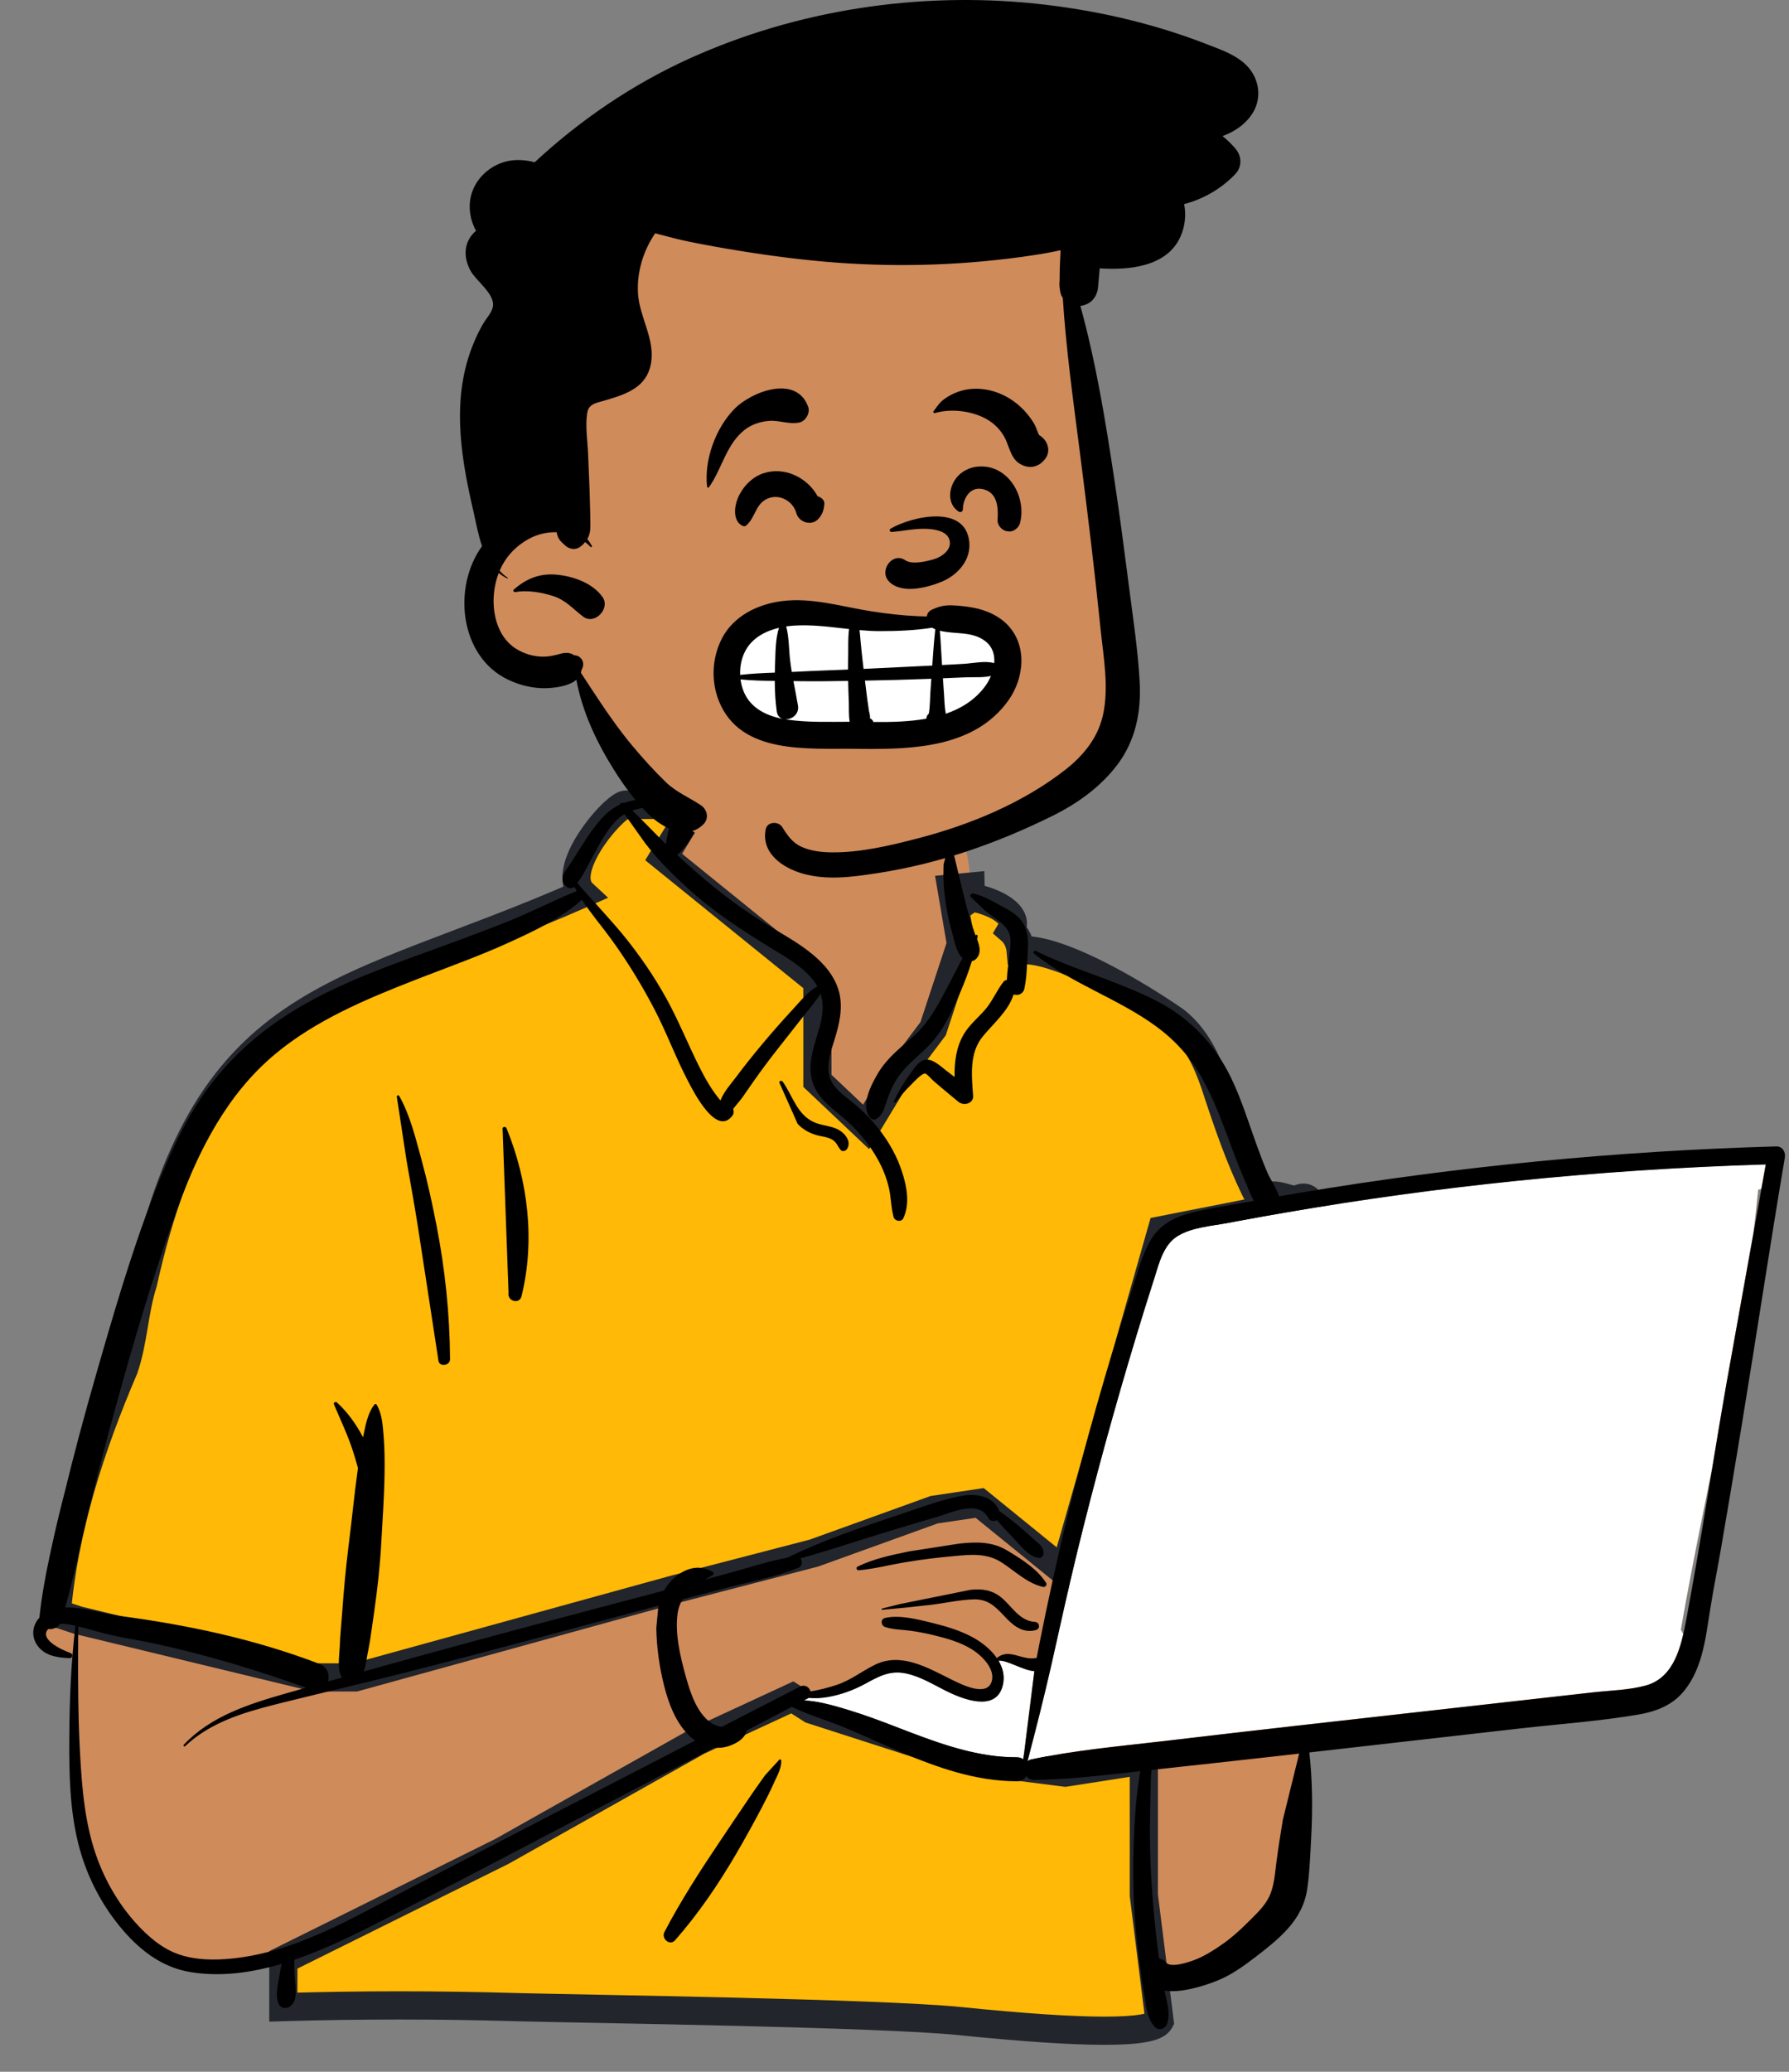 <svg width="381" height="441" viewBox="0 0 381 441" fill="none" xmlns="http://www.w3.org/2000/svg">
<rect x="0" y="0" width="381" height="441" fill="#808080" stroke="none"/>
<path fill-rule="evenodd" clip-rule="evenodd" d="M371.02 245.64C365.701 246.162 360.382 246.683 355.063 247.206C329.59 249.152 304.127 253.216 278.849 255.656C278.22 254.631 276.988 254.8 276.24 255.512C273.717 255.291 270.891 253.363 268.606 255.369C268.531 255.358 268.457 255.346 268.382 255.339C264.314 247.53 261.502 239.202 258.773 230.863C257.031 225.736 254.687 220.772 250.356 217.33C242.964 212.199 226.029 201.795 217.349 202.232C217.205 200.678 216.481 199.076 215.291 198.041C217.913 193.572 207.431 190.656 206.691 191.174C207.165 176.242 200.142 163.275 184.654 160.301C170.779 157.41 151.044 156.924 143.582 171.424C142.761 171.332 134.376 171.288 133.565 171.379C132.304 169.782 118.451 184.92 124.129 190.19C73.37 212.644 44.509 209.965 30.459 273.089C28.56 279.018 28.422 285.507 26.416 291.305C19.281 307.966 13.493 325.708 12.053 343.837C8.574 344.729 8.174 350.862 12.204 351.749C13.743 352.089 15.03 352.552 16.152 353.431C15.275 368.287 18.868 402.226 21.132 402.121C25.748 416.813 46.34 420.959 60.918 415.796C58.404 420.524 60.918 423.497 60.918 426.023C113.373 428.007 170.727 426.864 223.168 429.586C229.876 429.491 236.931 431.234 243.548 430.23C247.583 429.263 247.589 422.919 243.496 422.134L261.38 418.25C260.98 418.099 268.752 412.93 274.626 403.27C280.093 392.465 276.372 379.421 278.849 367.667C298.197 366.085 317.865 365.409 337.002 362.132C339.611 369.939 350.906 360.602 354.496 356.846C354.492 356.84 354.487 356.835 354.483 356.829C356.22 356.354 357.614 354.725 357.66 352.797C358.879 351.056 359.135 348.602 357.966 346.92C363.322 316.016 371.487 284.463 374.438 253.268C375.481 253.037 376.463 252.58 377.296 251.875L377.229 251.808C378.64 250.234 378.915 247.519 376.562 246.182C374.664 245.102 373.079 245.437 371.02 245.64Z" fill="#D08B5B"/>
<path fill-rule="evenodd" clip-rule="evenodd" d="M168.733 361.305L172.83 363.912L206.353 374.714L226.84 377.322L243.601 374.714V403.395L246.953 430.214C245.464 432.945 231.309 432.945 204.491 430.214C187.395 428.472 124.913 427.628 110.687 427.256L109.881 427.234C93.164 426.752 76.651 426.752 60.341 427.234V417.177L106.901 394.083L148.619 370.617L168.733 361.305ZM144.979 169.08L148.058 171.379L141.336 182.423L174.082 208.911V230.067L184.449 239.872L190.375 230.067L198.725 218.963L204.658 200.963L202.638 189.105L206.701 188.722C206.721 189.532 206.717 190.35 206.691 191.174C207.431 190.656 217.913 193.572 215.291 198.041C216.481 199.076 217.205 200.678 217.349 202.232C226.028 201.795 242.964 212.199 250.356 217.33C254.687 220.772 257.031 225.736 258.773 230.863L259.183 232.114L259.606 233.398L260.033 234.681C262.39 241.734 264.935 248.723 268.382 255.339C268.457 255.346 268.531 255.358 268.605 255.369C270.89 253.363 273.717 255.291 276.24 255.512C276.97 254.817 278.163 254.64 278.804 255.586L278.849 255.656L247.422 261.847L226.69 334.571L208.635 319.915L198.944 321.357L173.351 330.587L143.585 338.319L75.634 357.053H66.98L16.627 344.893L12.089 343.395C13.587 325.42 19.339 307.831 26.416 291.305C28.422 285.507 28.56 279.018 30.459 273.089C44.508 209.965 73.37 212.644 124.129 190.19C118.451 184.92 132.304 169.782 133.565 171.379L133.644 171.372L133.816 171.363L134.038 171.355C136.018 171.298 142.845 171.342 143.581 171.424C144.008 170.595 144.476 169.814 144.979 169.08Z" fill="#FFB906"/>
<path d="M168.733 361.305L170.343 358.774L168.96 357.894L167.472 358.583L168.733 361.305ZM172.83 363.912L171.219 366.443L171.544 366.65L171.91 366.768L172.83 363.912ZM206.353 374.714L205.433 377.57L205.698 377.655L205.974 377.69L206.353 374.714ZM226.84 377.322L226.461 380.298L226.882 380.351L227.301 380.286L226.84 377.322ZM243.601 374.714H246.601V371.212L243.14 371.75L243.601 374.714ZM243.601 403.395H240.601V403.582L240.624 403.767L243.601 403.395ZM246.953 430.214L249.587 431.65L250.05 430.801L249.93 429.842L246.953 430.214ZM204.491 430.214L204.187 433.198L204.187 433.198L204.491 430.214ZM110.687 427.256L110.605 430.255L110.609 430.255L110.687 427.256ZM109.881 427.234L109.795 430.233L109.799 430.233L109.881 427.234ZM60.341 427.234H57.341V430.324L60.43 430.233L60.341 427.234ZM60.341 417.177L59.008 414.489L57.341 415.316V417.177H60.341ZM106.901 394.083L108.234 396.771L108.304 396.736L108.372 396.698L106.901 394.083ZM148.619 370.617L147.358 367.895L147.251 367.944L147.148 368.002L148.619 370.617ZM144.979 169.08L146.774 166.676L144.273 164.809L142.506 167.382L144.979 169.08ZM148.058 171.379L150.621 172.939L152.04 170.608L149.853 168.975L148.058 171.379ZM141.336 182.423L138.774 180.864L137.409 183.105L139.449 184.756L141.336 182.423ZM174.082 208.911H177.082V207.479L175.969 206.578L174.082 208.911ZM174.082 230.067H171.082V231.359L172.02 232.247L174.082 230.067ZM184.449 239.872L182.387 242.052L185.091 244.609L187.016 241.424L184.449 239.872ZM190.375 230.067L187.977 228.264L187.886 228.385L187.807 228.515L190.375 230.067ZM198.725 218.963L201.122 220.766L201.419 220.371L201.574 219.902L198.725 218.963ZM204.658 200.963L207.508 201.903L207.741 201.194L207.616 200.459L204.658 200.963ZM202.638 189.105L202.357 186.118L199.138 186.421L199.681 189.609L202.638 189.105ZM206.701 188.722L209.7 188.649L209.622 185.433L206.42 185.735L206.701 188.722ZM206.691 191.174L203.693 191.079L203.503 197.072L208.413 193.631L206.691 191.174ZM215.291 198.041L212.704 196.524L211.444 198.671L213.322 200.305L215.291 198.041ZM217.349 202.232L214.362 202.508L214.627 205.373L217.5 205.228L217.349 202.232ZM250.356 217.33L252.222 214.981L252.146 214.921L252.066 214.865L250.356 217.33ZM258.773 230.863L261.623 229.928L261.618 229.913L261.613 229.898L258.773 230.863ZM259.183 232.114L256.332 233.048L256.334 233.053L259.183 232.114ZM259.606 233.398L256.757 234.337L256.759 234.344L259.606 233.398ZM260.033 234.681L257.186 235.627L257.188 235.631L260.033 234.681ZM268.382 255.339L265.722 256.725L266.476 258.172L268.1 258.326L268.382 255.339ZM268.605 255.369L268.188 258.339L269.55 258.531L270.584 257.623L268.605 255.369ZM276.24 255.512L275.978 258.501L277.327 258.619L278.308 257.685L276.24 255.512ZM278.804 255.586L281.325 253.959L281.306 253.931L281.288 253.903L278.804 255.586ZM278.849 255.656L279.429 258.599L283.768 257.744L281.369 254.029L278.849 255.656ZM247.422 261.847L246.843 258.903L245.041 259.258L244.537 261.024L247.422 261.847ZM226.69 334.571L224.799 336.9L228.329 339.765L229.575 335.394L226.69 334.571ZM208.635 319.915L210.526 317.586L209.5 316.754L208.194 316.948L208.635 319.915ZM198.944 321.357L198.502 318.389L198.207 318.433L197.926 318.535L198.944 321.357ZM173.351 330.587L174.105 333.491L174.239 333.456L174.369 333.409L173.351 330.587ZM143.585 338.319L142.831 335.415L142.809 335.421L142.788 335.427L143.585 338.319ZM75.634 357.053V360.053H76.04L76.431 359.945L75.634 357.053ZM66.98 357.053L66.276 359.969L66.623 360.053H66.98V357.053ZM16.627 344.893L15.686 347.742L15.803 347.78L15.923 347.809L16.627 344.893ZM12.089 343.395L9.099 343.146L8.903 345.503L11.149 346.244L12.089 343.395ZM26.416 291.305L29.174 292.486L29.216 292.387L29.251 292.286L26.416 291.305ZM30.459 273.089L33.316 274.004L33.358 273.874L33.388 273.74L30.459 273.089ZM124.129 190.19L125.342 192.934L129.508 191.091L126.17 187.992L124.129 190.19ZM133.565 171.379L131.21 173.238L132.213 174.508L133.824 174.368L133.565 171.379ZM133.644 171.372L133.484 168.377L133.435 168.379L133.385 168.384L133.644 171.372ZM133.816 171.363L133.712 168.365L133.684 168.366L133.656 168.367L133.816 171.363ZM134.038 171.355L133.951 168.357L133.942 168.357L133.933 168.357L134.038 171.355ZM143.581 171.424L143.246 174.406L145.302 174.637L146.249 172.797L143.581 171.424ZM167.122 363.836L171.219 366.443L174.441 361.381L170.343 358.774L167.122 363.836ZM171.91 366.768L205.433 377.57L207.273 371.859L173.75 361.057L171.91 366.768ZM205.974 377.69L226.461 380.298L227.218 374.346L206.732 371.738L205.974 377.69ZM227.301 380.286L244.062 377.679L243.14 371.75L226.378 374.357L227.301 380.286ZM240.601 374.714V403.395H246.601V374.714H240.601ZM240.624 403.767L243.977 430.586L249.93 429.842L246.578 403.023L240.624 403.767ZM244.32 428.777C244.597 428.27 244.923 428.219 244.593 428.364C244.32 428.484 243.802 428.645 242.945 428.795C241.243 429.092 238.697 429.262 235.22 429.262C228.298 429.262 218.176 428.592 204.795 427.229L204.187 433.198C217.624 434.567 227.988 435.262 235.22 435.262C238.82 435.262 241.769 435.091 243.977 434.705C245.076 434.514 246.119 434.248 247.009 433.856C247.843 433.489 248.938 432.841 249.587 431.65L244.32 428.777ZM204.795 427.229C187.549 425.473 124.826 424.624 110.765 424.257L110.609 430.255C125 430.631 187.241 431.472 204.187 433.198L204.795 427.229ZM110.769 424.257L109.963 424.235L109.799 430.233L110.605 430.255L110.769 424.257ZM109.968 424.235C93.194 423.751 76.622 423.751 60.253 424.235L60.43 430.233C76.68 429.752 93.135 429.752 109.795 430.233L109.968 424.235ZM63.341 427.234V417.177H57.341V427.234H63.341ZM61.674 419.864L108.234 396.771L105.568 391.396L59.008 414.489L61.674 419.864ZM108.372 396.698L150.09 373.232L147.148 368.002L105.43 391.468L108.372 396.698ZM149.879 373.339L169.993 364.027L167.472 358.583L147.358 367.895L149.879 373.339ZM143.185 171.484L146.263 173.783L149.853 168.975L146.774 166.676L143.185 171.484ZM145.496 169.819L138.774 180.864L143.899 183.983L150.621 172.939L145.496 169.819ZM139.449 184.756L172.195 211.243L175.969 206.578L143.223 180.091L139.449 184.756ZM171.082 208.911V230.067H177.082V208.911H171.082ZM172.02 232.247L182.387 242.052L186.51 237.693L176.143 227.888L172.02 232.247ZM187.016 241.424L192.942 231.619L187.807 228.515L181.881 238.321L187.016 241.424ZM192.772 231.87L201.122 220.766L196.327 217.16L187.977 228.264L192.772 231.87ZM201.574 219.902L207.508 201.903L201.809 200.024L195.875 218.024L201.574 219.902ZM207.616 200.459L205.595 188.601L199.681 189.609L201.701 201.467L207.616 200.459ZM202.919 192.092L206.983 191.709L206.42 185.735L202.357 186.118L202.919 192.092ZM203.702 188.795C203.72 189.548 203.717 190.31 203.693 191.079L209.69 191.269C209.718 190.391 209.721 189.517 209.7 188.649L203.702 188.795ZM208.413 193.631C207.996 193.923 207.614 194.024 207.462 194.059C207.28 194.101 207.146 194.11 207.093 194.113C206.988 194.118 206.961 194.109 207.052 194.119C207.217 194.137 207.53 194.192 207.965 194.304C208.829 194.528 209.915 194.911 210.883 195.407C211.916 195.937 212.49 196.431 212.7 196.73C212.777 196.84 212.724 196.81 212.713 196.661C212.7 196.489 212.762 196.424 212.704 196.524L217.879 199.559C218.476 198.541 218.784 197.407 218.697 196.222C218.611 195.06 218.164 194.073 217.615 193.29C216.574 191.802 214.973 190.761 213.62 190.068C212.203 189.341 210.693 188.813 209.467 188.495C208.856 188.338 208.248 188.215 207.71 188.155C207.448 188.126 207.123 188.103 206.784 188.121C206.62 188.129 205.769 188.157 204.97 188.717L208.413 193.631ZM213.322 200.305C213.848 200.762 214.279 201.609 214.362 202.508L220.336 201.955C220.132 199.747 219.113 197.39 217.26 195.778L213.322 200.305ZM217.5 205.228C219.108 205.147 221.37 205.576 224.163 206.525C226.903 207.457 229.925 208.809 232.971 210.365C239.062 213.475 245.026 217.282 248.645 219.794L252.066 214.865C248.294 212.247 242.094 208.286 235.7 205.021C232.503 203.388 229.202 201.901 226.094 200.845C223.04 199.806 219.93 199.098 217.198 199.236L217.5 205.228ZM248.489 219.678C252.129 222.572 254.242 226.855 255.932 231.828L261.613 229.898C259.819 224.617 257.244 218.973 252.222 214.981L248.489 219.678ZM255.922 231.798L256.332 233.048L262.033 231.179L261.623 229.928L255.922 231.798ZM256.334 233.053L256.757 234.337L262.455 232.458L262.032 231.174L256.334 233.053ZM256.759 234.344L257.186 235.627L262.88 233.734L262.453 232.451L256.759 234.344ZM257.188 235.631C259.556 242.719 262.161 249.892 265.722 256.725L271.043 253.953C267.709 247.554 265.224 240.748 262.878 233.73L257.188 235.631ZM268.1 258.326C268.071 258.323 268.056 258.32 268.074 258.323C268.083 258.324 268.093 258.326 268.113 258.329C268.131 258.331 268.159 258.335 268.188 258.339L269.023 252.398C268.859 252.375 269.125 252.412 268.914 252.382C268.857 252.374 268.768 252.362 268.664 252.352L268.1 258.326ZM270.584 257.623C270.706 257.516 270.838 257.367 271.751 257.548C272.263 257.65 272.755 257.799 273.508 258.007C274.176 258.191 275.053 258.42 275.978 258.501L276.501 252.523C276.165 252.494 275.743 252.399 275.1 252.222C274.543 252.068 273.712 251.82 272.916 251.663C271.214 251.326 268.79 251.215 266.627 253.114L270.584 257.623ZM278.308 257.685C278.211 257.777 278.006 257.922 277.637 257.932C277.433 257.938 277.173 257.899 276.904 257.766C276.629 257.63 276.435 257.439 276.321 257.269L281.288 253.903C280.356 252.529 278.901 251.895 277.473 251.935C276.165 251.97 274.999 252.551 274.172 253.339L278.308 257.685ZM276.284 257.213L276.329 257.283L281.369 254.029L281.325 253.959L276.284 257.213ZM278.269 252.712L246.843 258.903L248.002 264.79L279.429 258.599L278.269 252.712ZM244.537 261.024L223.805 333.749L229.575 335.394L250.307 262.669L244.537 261.024ZM228.581 332.242L210.526 317.586L206.744 322.245L224.799 336.9L228.581 332.242ZM208.194 316.948L198.502 318.389L199.385 324.324L209.076 322.883L208.194 316.948ZM197.926 318.535L172.333 327.765L174.369 333.409L199.962 324.179L197.926 318.535ZM172.597 327.684L142.831 335.415L144.339 341.223L174.105 333.491L172.597 327.684ZM142.788 335.427L74.836 354.161L76.431 359.945L144.383 341.211L142.788 335.427ZM75.634 354.053H66.98V360.053H75.634V354.053ZM67.684 354.137L17.331 341.977L15.923 347.809L66.276 359.969L67.684 354.137ZM17.567 342.044L13.029 340.546L11.149 346.244L15.686 347.742L17.567 342.044ZM15.079 343.645C16.539 326.121 22.158 308.868 29.174 292.486L23.658 290.124C16.519 306.794 10.636 324.718 9.099 343.146L15.079 343.645ZM29.251 292.286C30.348 289.117 30.918 285.805 31.435 282.747C31.967 279.607 32.444 276.726 33.316 274.004L27.602 272.173C26.575 275.381 26.033 278.71 25.52 281.746C24.992 284.864 24.49 287.696 23.581 290.324L29.251 292.286ZM33.388 273.74C40.3 242.683 50.702 228.371 65.171 218.898C72.544 214.071 81.092 210.423 91.137 206.537C101.116 202.677 112.566 198.586 125.342 192.934L122.915 187.447C110.312 193.022 99.12 197.016 88.972 200.941C78.891 204.841 69.828 208.678 61.885 213.878C45.721 224.46 34.668 240.371 27.531 272.437L33.388 273.74ZM126.17 187.992C125.903 187.744 125.542 187.168 125.945 185.513C126.343 183.879 127.36 181.888 128.719 179.906C130.058 177.954 131.585 176.221 132.792 175.111C133.416 174.536 133.836 174.238 134.021 174.135C134.138 174.07 133.976 174.187 133.617 174.239C133.227 174.295 132.057 174.311 131.21 173.238L135.919 169.52C134.915 168.248 133.489 168.195 132.761 168.3C132.063 168.401 131.479 168.684 131.107 168.89C130.316 169.33 129.491 169.994 128.728 170.696C127.16 172.139 125.342 174.221 123.771 176.512C122.219 178.775 120.758 181.456 120.116 184.093C119.479 186.709 119.516 190.001 122.088 192.389L126.17 187.992ZM133.824 174.368L133.904 174.361L133.385 168.384L133.306 168.39L133.824 174.368ZM133.805 174.368L133.977 174.359L133.656 168.367L133.484 168.377L133.805 174.368ZM133.921 174.361L134.142 174.354L133.933 168.357L133.712 168.365L133.921 174.361ZM134.125 174.354C135.054 174.327 137.205 174.323 139.256 174.337C140.271 174.344 141.243 174.355 142.001 174.37C142.381 174.377 142.698 174.385 142.938 174.393C143.221 174.403 143.29 174.411 143.246 174.406L143.917 168.443C143.345 168.379 141.225 168.351 139.297 168.337C137.255 168.323 135.002 168.326 133.951 168.357L134.125 174.354ZM146.249 172.797C146.619 172.079 147.021 171.407 147.453 170.778L142.506 167.382C141.93 168.221 141.398 169.111 140.914 170.052L146.249 172.797Z" fill="#22252B"/>
<path fill-rule="evenodd" clip-rule="evenodd" d="M376.043 247.848L375.107 253.064C374.884 253.137 374.658 253.199 374.429 253.25C374.134 256.359 373.788 259.473 373.398 262.589L367.595 294.935C366.594 300.657 365.644 306.392 364.7 312.128L363.45 318.29L362.676 322.12C361.005 330.414 359.382 338.681 357.957 346.902C358.172 347.211 358.339 347.547 358.46 347.899L358.351 348.363L358.274 348.672L358.196 348.977C357.072 353.298 355.116 357.488 350.507 358.76C347.03 359.718 343.215 359.805 339.625 360.184L339.227 360.227L276.405 367.292C268.814 368.145 261.227 369.024 253.641 369.913L247.064 370.684C237.897 371.746 228.678 372.581 219.646 374.503C219.314 374.573 219.039 374.706 218.815 374.88C220.634 367.996 222.375 361.12 223.952 354.166C225.728 346.339 227.414 338.497 229.314 330.698C233.14 314.987 237.43 299.379 242.126 283.905C243.112 280.657 244.12 277.416 245.151 274.182L245.874 271.922L246.43 270.121C247.291 267.374 248.357 264.551 250.882 263.037C253.837 261.263 257.867 260.969 261.218 260.356L263.488 259.93C266.884 259.296 270.284 258.687 273.688 258.102C289.986 255.298 306.376 253.05 322.827 251.36C339.946 249.602 357.124 248.46 374.323 247.902L376.043 247.848ZM220.117 355.697L220.277 355.71L217.93 374.469C217.555 374.206 217.079 374.045 216.498 374.047C208.8 374.069 201.422 371.609 194.285 368.905L193.199 368.491L190.169 367.326C187.089 366.146 183.992 364.992 180.838 364.035L179.563 363.65L178.915 363.459C176.527 362.761 174.015 362.128 171.53 361.97L171.192 361.951L171.915 361.572C172.021 361.516 172.114 361.454 172.196 361.387C173.563 361.488 174.933 361.461 176.376 361.201C179.088 360.713 181.726 359.769 184.147 358.455L185.229 357.869L185.672 357.634L185.964 357.483L186.255 357.335C188.335 356.299 190.324 355.649 192.951 356.201C195.932 356.829 198.545 358.436 201.232 359.794L201.709 360.031L202.03 360.186L202.357 360.34L202.688 360.491C206.322 362.126 212.106 363.891 213.499 358.95C214.059 356.965 213.621 355.106 212.649 353.476C214.46 353.319 217.694 355.453 220.117 355.697Z" fill="white"/>
<path fill-rule="evenodd" clip-rule="evenodd" d="M144.549 168.057C146.13 164.085 151.472 165.629 150.877 169.801C150.52 172.301 149.151 174.94 147.922 177.131C146.92 178.914 145.778 180.654 144.23 181.991C146.986 184.562 149.847 187.04 152.781 189.393C155.982 191.959 159.348 194.325 162.828 196.5C165.879 198.407 169.067 200.097 171.943 202.273C174.617 204.296 177.053 206.729 178.293 209.905C179.613 213.287 179.04 216.78 178.067 220.16L177.955 220.542C176.962 223.891 175.242 227.927 177.627 231.082C178.841 232.688 180.606 233.826 182.129 235.11C183.484 236.251 184.755 237.492 185.921 238.825C188.463 241.731 190.531 245.001 191.836 248.645L191.952 248.976C193.071 252.201 193.888 256.153 192.377 259.319C191.943 260.227 190.545 259.932 190.302 259.048C189.753 257.046 189.782 254.949 189.321 252.918C188.842 250.806 188.045 248.801 187.004 246.905C184.99 243.235 182.262 240.101 179.039 237.451L178.074 236.667C175.56 234.603 173.25 232.414 172.739 229C172.193 225.346 173.657 221.865 174.598 218.407C175.254 215.997 175.468 213.687 174.76 211.509C173.894 212.923 172.712 214.265 171.777 215.461C169.916 217.846 168.037 220.215 166.163 222.59C164.242 225.024 162.368 227.497 160.584 230.034C159.786 231.169 158.996 232.31 158.209 233.453C157.617 234.312 156.792 235.17 156.146 236.046C156.303 236.515 156.291 237.055 156.007 237.439C152.586 242.061 147.719 232.416 146.449 229.98C143.864 225.017 141.94 219.745 139.347 214.783C136.659 209.64 133.599 204.634 130.188 199.939C128.125 197.099 125.813 194.431 123.925 191.501C119.479 195.532 113.628 198.235 108.254 200.686C102.349 203.378 96.215 205.578 90.161 207.914L88.373 208.608C77.942 212.679 67.255 217.152 58.585 224.383C48.397 232.88 42.369 244.723 37.882 256.988C32.716 271.106 28.443 285.606 24.459 300.097C22.421 307.511 20.486 314.959 18.668 322.43C17.066 329.013 15.737 335.661 13.882 342.176C17.644 342.043 21.935 343.499 25.147 343.919C39.785 345.835 54.226 348.89 68.046 354.178C69.753 354.831 70.247 356.536 69.875 357.918C70.86 357.64 71.844 357.359 72.828 357.082C71.749 355.43 72.264 352.475 72.349 350.643L72.354 350.517C72.441 348.076 72.706 345.633 72.878 343.196C73.205 338.552 73.631 333.942 74.197 329.324L74.341 328.169C74.982 323.145 75.457 318.092 76.156 313.076L76.239 312.502C75.904 311.219 75.513 309.952 75.103 308.69C74.01 305.328 72.467 302.164 71.116 298.908C70.956 298.525 71.502 298.305 71.757 298.534C74.047 300.594 75.865 303.206 77.326 305.939C77.351 305.81 77.374 305.681 77.4 305.552L77.567 304.731C77.978 302.73 78.478 300.625 79.705 299.002C79.836 298.83 80.095 298.794 80.218 299.002C81.393 300.99 81.525 303.508 81.705 305.77C81.91 308.329 81.936 310.92 81.899 313.486C81.829 318.501 81.475 323.53 81.194 328.536C80.918 333.456 80.375 338.313 79.676 343.185L79.543 344.098C79.201 346.417 78.921 348.764 78.471 351.067L78.343 351.694C78.102 352.836 77.954 354.446 77.474 355.784C89.817 352.341 102.18 348.977 114.565 345.672C123.517 343.283 132.478 340.93 141.436 338.561C141.908 337.709 142.497 336.914 143.231 336.203C145.651 333.859 148.858 332.814 151.8 334.618C152.039 334.765 152.059 335.139 151.8 335.281C151.236 335.589 150.672 335.905 150.117 336.234L155.496 334.778C159.516 333.688 163.584 332.327 167.699 331.567C175.278 327.827 183.429 325.12 191.413 322.445L192.354 322.126C196.441 320.733 200.67 319.172 204.893 318.4C207.985 317.834 211.615 318.517 212.858 321.684C214.432 322.722 215.913 323.941 217.342 325.14C218.375 326.006 219.366 326.927 220.373 327.824L220.559 327.987C221.382 328.702 222.034 329.18 222.237 330.317C222.341 330.905 221.968 331.699 221.243 331.621C219.027 331.384 217.224 328.814 215.721 327.28C214.559 326.094 213.389 324.868 212.329 323.565C211.711 323.901 210.864 323.841 210.47 323.096C208.431 319.233 202.843 321.91 199.751 322.826L195.323 324.136C193.108 324.793 190.895 325.452 188.685 326.124C182.613 327.968 176.569 330.032 170.441 331.725C170.99 332.328 170.914 333.4 169.873 333.808C165.076 335.69 159.813 336.663 154.83 337.955C151.684 338.771 148.539 339.592 145.396 340.417C144.857 341.291 144.469 342.278 144.306 343.428C143.706 347.656 144.863 352.534 145.99 356.623L146.16 357.233C147.086 360.521 148.449 364.551 151.286 366.627C151.978 367.133 152.86 367.485 153.748 367.565C159.301 364.707 164.853 361.85 170.409 358.997C171.438 358.469 172.389 359.184 172.62 360.035C174.579 359.713 176.533 359.207 178.313 358.603C181.304 357.587 183.639 355.65 186.444 354.31C191.869 351.718 197.41 354.902 202.267 357.322L203.387 357.872C205.565 358.929 210.097 360.96 211.143 358.069C212.153 355.272 208.957 352.283 206.893 351.025C204.432 349.524 201.567 348.721 198.786 348.052C197.198 347.67 195.591 347.358 193.974 347.131C192.14 346.872 190.246 346.911 188.48 346.316C187.602 346.021 187.467 344.628 188.48 344.397C191.198 343.779 194.443 344.454 197.279 345.143L198.762 345.508C201.62 346.21 204.506 347.09 207.109 348.489C209.002 349.507 211 351.052 212.305 352.945C213.439 351.892 214.849 351.927 216.319 352.318L217.116 352.54C218.433 352.905 219.501 353.156 220.782 352.903C220.954 351.971 221.127 351.038 221.313 350.105C223.139 340.937 225.142 331.804 227.352 322.719C231.164 307.05 235.575 291.553 240.548 276.214L241.047 274.681C242.194 271.172 243.117 267.35 244.966 264.127C246.714 261.079 249.516 259.324 252.845 258.394C256.623 257.339 260.592 256.787 264.446 256.075C265.306 255.916 266.167 255.765 267.028 255.609C266.301 254.296 265.758 252.806 265.269 251.662L265.183 251.464C264.133 249.07 263.19 246.632 262.279 244.181L261.597 242.339C259.952 237.902 258.254 233.539 255.941 229.389C253.507 225.022 250.277 221.452 246.251 218.497C238.042 212.472 228.148 209.399 220.186 202.959C219.86 202.696 220.278 202.245 220.609 202.412C225.985 205.113 231.789 206.949 237.38 209.149L238.483 209.584C242.903 211.336 247.391 213.243 251.217 216.08C255.482 219.243 258.841 223.171 261.366 227.842C263.854 232.447 265.445 237.601 267.201 242.519L267.67 243.83C268.378 245.795 269.11 247.754 269.948 249.666C270.613 251.184 271.855 252.918 272.419 254.652C273.963 254.384 275.506 254.115 277.052 253.857C310.525 248.269 344.373 244.985 378.296 244.024C379.623 243.987 380.309 245.253 380.114 246.411C376.858 265.661 373.965 284.977 370.791 304.241C369.405 312.649 367.992 321.051 366.546 329.449C365.813 333.703 364.966 337.941 364.272 342.202C363.712 345.643 363.305 349.111 362.344 352.472C361.481 355.486 360.157 358.392 357.983 360.691C355.639 363.17 352.368 364.369 349.075 364.936C340.717 366.375 332.143 366.962 323.716 367.921L278.852 373.025C279.508 378.984 279.557 384.85 279.256 390.879L279.085 394.17C278.944 396.817 278.777 399.468 278.397 402.088C277.92 405.374 276.417 408.157 274.202 410.612C272.169 412.866 269.699 414.789 267.296 416.632C264.802 418.546 262.224 420.393 259.292 421.577L258.911 421.728C256.339 422.732 251.513 424.288 247.996 423.719C248.456 426.022 249.345 428.498 248.557 430.777C248.191 431.835 246.807 432.363 245.959 431.463C244.28 429.678 244.149 427.321 243.751 424.993C243.337 422.571 242.98 420.14 242.663 417.702C242.05 412.99 241.573 408.235 241.427 403.483C241.278 398.602 241.335 393.715 241.598 388.84C241.734 386.337 241.901 383.835 242.219 381.348C242.355 380.287 242.493 379.225 242.651 378.167C242.709 377.781 242.773 377.397 242.842 377.014L238.815 377.468C232.641 378.158 226.463 378.78 220.245 378.877C219.509 378.888 218.942 378.553 218.572 378.064C218.178 378.707 217.491 379.166 216.507 379.163C207.823 379.13 199.737 376.291 191.839 372.945C187.858 371.257 183.939 369.431 179.952 367.758C176.23 366.196 172.252 365.082 168.62 363.323L159.077 368.329C159.007 368.575 158.917 368.808 158.822 369.003C158.201 370.271 156.976 370.959 155.724 371.477C154.524 371.975 153.28 372.13 152.068 372.004C144.831 375.797 137.592 379.586 130.348 383.366L123.102 387.143C108.666 394.659 94.288 402.299 79.761 409.639L78.692 410.177C73.674 412.693 68.286 415.243 62.718 417.146C62.619 418.556 62.681 419.926 62.799 421.418L62.828 421.743C62.994 423.506 63.35 425.715 61.936 426.97C61.2 427.623 59.886 427.625 59.386 426.641C58.478 424.857 59.293 422.043 59.58 420.105C59.682 419.415 59.807 418.706 59.991 418.019C53.607 419.919 47.03 420.841 40.534 419.773C34.21 418.735 29.311 414.751 25.362 409.877C21.195 404.735 18.233 398.741 16.644 392.316C14.836 385.005 14.717 377.455 14.76 369.966C14.805 361.992 15.1 353.978 16.07 346.057C15.007 345.807 13.829 345.591 12.755 345.666C12.223 346.517 11.191 346.875 10.259 346.764C8.232 349 13.374 351.286 15.017 351.858C15.588 352.057 15.527 352.983 14.869 352.955L14.454 352.936C11.915 352.801 9.291 352.367 7.798 350.007C6.602 348.116 6.961 345.875 8.388 344.333C9.33 335.426 11.582 326.753 13.678 318.064C15.734 309.536 18.022 301.063 20.446 292.633L21.533 288.86C25.35 275.641 29.34 262.315 34.606 249.622C37.235 243.284 40.264 237.062 44.37 231.536C48.197 226.384 52.716 221.976 57.91 218.211C67.592 211.191 78.954 206.95 90.117 202.909L90.617 202.728C96.402 200.635 102.173 198.518 107.892 196.25C112.95 194.245 117.795 191.703 122.829 189.668C122.666 189.371 122.508 189.071 122.356 188.767L122.263 188.846C122.247 188.858 122.231 188.87 122.214 188.882C121.707 189.233 120.962 189.06 120.545 188.667C119.367 187.555 119.766 186.321 120.552 185.169L120.654 185.022C121.616 183.675 122.474 182.25 123.362 180.854L123.917 179.981C125.407 177.649 126.973 175.301 128.96 173.373C129.88 172.48 130.887 171.812 131.954 171.314C131.863 171.121 132.663 170.727 132.89 170.925C136.271 169.688 140.16 169.947 143.846 170.288M276.681 373.271L271.981 373.806C266.809 374.394 261.636 374.963 256.461 375.527L245.223 376.748C245.194 377.389 245.116 378.015 245.102 378.499C245.029 380.993 244.974 383.489 244.922 385.984C244.818 390.986 244.932 395.992 245.262 400.984C245.581 405.822 246.001 410.659 246.654 415.464L246.788 416.424L246.865 416.929C247.398 416.981 247.922 417.234 248.358 417.754C249.308 418.889 252.75 417.786 254.094 417.308C256.305 416.521 258.387 415.192 260.308 413.859C262.184 412.558 263.873 411.04 265.496 409.442L266.824 408.128C268.145 406.816 269.468 405.417 270.277 403.766C271.375 401.526 271.517 398.777 271.839 396.338C272.235 393.339 272.707 390.339 273.206 387.354M140.222 341.781L139.734 341.909C122.022 346.615 104.337 351.461 86.571 355.959C77.779 358.186 68.945 360.25 60.142 362.434L58.717 362.791C51.773 364.546 44.745 366.658 39.427 371.695C39.231 371.881 38.946 371.596 39.13 371.399C44.862 365.298 53.013 362.715 60.84 360.476C62.286 360.062 63.735 359.658 65.182 359.246C54.538 355.452 43.726 352.151 32.665 349.796C29.816 349.19 26.935 348.745 24.089 348.136C22.104 347.711 20.165 347.097 18.201 346.588L16.657 346.199L16.636 351.082C16.61 357.997 16.623 364.906 16.976 371.82L17.042 373.101C17.454 380.796 18.096 388.65 20.827 395.905C23.046 401.801 26.582 407.355 31.207 411.649C33.548 413.822 36.064 415.513 39.174 416.348C42.062 417.123 45.088 417.214 48.056 417.007C62.296 416.014 74.971 408.279 87.341 401.874C107.572 391.399 127.807 380.929 148.059 370.494C147.512 370.12 146.996 369.688 146.527 369.204C143.811 366.399 142.379 362.559 141.438 358.841C140.436 354.883 139.837 350.641 139.768 346.555M165.991 374.538C166.17 374.442 166.377 374.562 166.385 374.764C166.448 376.311 165.593 377.836 164.954 379.23L164.886 379.378C164.111 381.104 163.261 382.807 162.382 384.484C160.626 387.833 158.801 391.146 156.896 394.412C153.065 400.983 148.809 407.277 143.777 412.998C142.641 414.291 140.772 412.634 141.501 411.242C145.017 404.534 149.116 398.2 153.336 391.921C155.448 388.777 157.559 385.63 159.692 382.501C160.582 381.195 161.483 379.894 162.409 378.612L162.967 377.846M376.053 247.866C358.279 248.403 340.526 249.562 322.837 251.379C306.386 253.068 289.996 255.317 273.698 258.12C270.293 258.705 266.893 259.315 263.498 259.948L261.461 260.331C258.065 260.975 253.916 261.241 250.892 263.055C247.704 264.968 246.842 268.965 245.781 272.261C244.534 276.138 243.319 280.026 242.136 283.923C237.44 299.397 233.15 315.005 229.323 330.716C227.424 338.515 225.738 346.357 223.962 354.184C222.384 361.138 220.643 368.014 218.825 374.899C219.049 374.724 219.324 374.592 219.656 374.521C228.687 372.599 237.907 371.764 247.074 370.702L247.961 370.599C257.444 369.484 266.927 368.377 276.415 367.31L339.237 360.245C342.942 359.829 346.911 359.772 350.517 358.778C356.647 357.087 358.084 350.233 359.113 344.775L359.144 344.61C362.244 328.12 364.713 311.485 367.605 294.953M220.287 355.729C217.848 355.568 214.509 353.334 212.659 353.494C213.63 355.124 214.069 356.983 213.509 358.968C211.951 364.493 204.905 361.635 201.511 359.947C198.728 358.562 196.041 356.868 192.96 356.22C189.47 355.486 187.105 356.874 184.157 358.474C181.735 359.787 179.097 360.731 176.385 361.219C174.943 361.479 173.573 361.507 172.205 361.405C172.123 361.473 172.03 361.535 171.925 361.59L171.201 361.97C174.472 362.12 177.803 363.129 180.847 364.053C184.001 365.01 187.098 366.164 190.178 367.344L193.208 368.509C200.682 371.371 208.418 374.089 216.507 374.065C217.088 374.063 217.565 374.224 217.94 374.487M206.641 338.418C209.05 338.123 211.274 338.439 213.2 340.008C215.522 341.899 217.082 345.036 220.42 345.242C221.393 345.302 221.619 346.671 220.652 346.957C218.167 347.692 216.155 346.348 214.462 344.603L213.324 343.413C211.651 341.681 210.108 340.342 207.269 340.445C204.229 340.556 201.184 341.259 198.163 341.616C194.742 342.021 191.321 342.365 187.889 342.663C187.729 342.677 187.702 342.426 187.851 342.389L191.696 341.432M204.315 328.567L204.712 328.527C208.211 328.188 211.411 328.175 214.536 330.057L215.135 330.419C217.953 332.132 221.019 334.149 222.781 336.922C223.07 337.376 222.593 337.909 222.111 337.794C218.725 336.981 216.249 334.497 213.401 332.637C210.206 330.551 206.904 330.895 203.26 331.219C199.732 331.533 196.206 331.964 192.712 332.552C189.43 333.104 186.137 333.976 182.821 334.254L182.822 334.247C182.443 334.246 182.227 333.678 182.613 333.485C185.978 331.804 189.875 331.009 193.536 330.242M84.502 233.424C84.498 233.147 84.887 233.043 85.023 233.283C87.299 237.288 88.49 242.198 89.702 246.611C90.972 251.233 91.998 255.902 92.919 260.606C94.785 270.131 95.779 279.601 95.846 289.308C95.856 290.694 93.598 291.063 93.377 289.643C91.91 280.2 90.505 270.748 89.028 261.307C88.284 256.559 87.419 251.83 86.591 247.096M107.04 240.4C106.872 239.848 107.676 239.663 107.882 240.168C112.451 251.383 113.998 264.093 111.065 275.924C110.616 277.734 107.965 276.95 108.303 275.163M165.973 230.435C165.95 230.021 166.487 229.956 166.689 230.241C168.854 233.291 169.752 237.376 173.55 238.952C175.446 239.739 177.58 239.602 179.256 240.932C180.376 241.821 181.235 243.224 180.394 244.571C180.123 245.006 179.364 245.224 178.996 244.751C178.459 244.062 178.174 243.238 177.445 242.721C176.416 241.993 175.028 241.948 173.848 241.606C172.321 241.163 170.976 240.389 169.874 239.238M202.14 179.56C202.363 179.447 202.577 179.519 202.72 179.712C202.924 179.987 202.899 180.254 202.649 180.443C202.983 181.124 203.376 182.831 203.433 183.079C203.661 184.087 203.903 185.088 204.157 186.088C204.669 188.106 205.117 190.139 205.629 192.158C206.172 194.297 206.819 196.414 207.539 198.5C207.586 198.635 207.637 198.773 207.69 198.913L207.772 199.125L207.793 199.093C207.939 198.861 208.244 199.023 208.208 199.267C208.174 199.49 208.129 199.712 208.091 199.934L208.166 200.134C208.637 201.402 208.96 202.737 208.096 203.855C207.772 204.273 207.417 204.521 206.973 204.595C206.263 206.938 205.371 209.237 204.416 211.445L204.137 212.09C202.732 215.312 201.235 218.492 198.999 221.235C196.557 224.229 193.2 226.274 191.073 229.556C190.084 231.082 189.395 232.687 188.837 234.411L188.626 235.065C188.23 236.285 187.772 237.466 186.629 238.182C186.264 238.41 185.717 238.337 185.423 238.026C183.077 235.545 185.532 230.912 186.947 228.51C188.913 225.169 191.758 223.033 194.607 220.512C197.678 217.796 199.637 214.162 201.532 210.582C202.693 208.389 203.813 206.148 204.993 203.946C203.76 202.856 203.366 200.693 202.948 199.189L202.91 199.054C202.22 196.645 201.672 194.174 201.325 191.693C200.992 189.306 200.853 186.954 200.941 184.555L200.966 183.943M206.722 190.918C206.45 190.544 206.901 190.122 207.274 190.199C209.546 190.669 211.766 192.044 213.805 193.156L214.023 193.274C215.65 194.151 217.288 195.226 218.142 196.931C219.071 198.784 218.995 200.918 218.868 202.932L218.856 203.12C218.701 205.535 218.676 208.044 218.165 210.415C217.903 211.629 216.804 211.971 215.864 211.684C214.746 215.215 211.605 217.816 209.311 220.602C206.385 224.154 206.936 228.95 207.241 233.228C207.365 234.96 205.211 235.452 204.101 234.528L201.544 232.404C201.118 232.05 200.693 231.695 200.269 231.338C199.905 231.032 199.545 230.724 199.188 230.412L198.655 229.942C198.418 229.73 197.375 228.564 197.07 228.516C196.331 228.399 194.576 230.346 193.975 230.957L193.899 231.033C192.768 232.142 191.746 233.335 190.795 234.6C190.619 234.833 190.277 234.64 190.402 234.371C191.255 232.544 192.247 230.798 193.424 229.163L193.662 228.838C194.445 227.782 195.497 225.918 196.879 225.607C198.568 225.226 200.253 226.919 201.482 227.859L201.56 227.918C202.144 228.356 202.722 228.802 203.298 229.252C203.238 226.067 203.64 222.848 205.285 220.104C206.444 218.168 208.182 216.734 209.668 215.071C211.323 213.218 212.187 210.942 213.685 209.013C213.878 208.765 214.144 208.631 214.432 208.588C214.49 207.038 214.718 205.471 214.895 203.937L214.946 203.478C215.124 201.811 215.546 199.775 214.73 198.214C213.959 196.74 212.19 195.699 210.88 194.698L209.811 193.869M133.003 173.293C132.319 173.688 131.68 174.18 131.1 174.795C129.275 176.732 127.97 179.142 126.699 181.46C126.016 182.709 125.356 183.971 124.667 185.216C124.367 185.758 124.059 186.294 123.747 186.83C123.603 187.076 123.174 187.566 122.962 187.869C123.198 188.199 123.442 188.525 123.691 188.846C123.785 188.969 130.334 196.103 132.617 198.895C136.112 203.171 139.236 207.688 141.907 212.523C144.523 217.258 146.514 222.27 148.937 227.097C150.15 229.513 151.504 231.912 153.231 234.003C153.297 234.085 153.368 234.162 153.436 234.242C154.095 232.462 155.783 230.556 156.612 229.462L156.69 229.359C158.571 226.824 160.557 224.365 162.586 221.948C164.439 219.741 166.34 217.581 168.286 215.458L169.019 214.663C170.375 213.198 172.098 211.006 174.083 209.959C173.87 209.58 173.624 209.205 173.341 208.835C171.481 206.404 168.851 204.64 166.257 203.048L164.574 202.025C158.231 198.159 151.988 194.115 146.481 189.093C143.568 186.436 140.695 183.652 138.247 180.553L137.381 179.457M143.586 171.379C140.616 171.628 137.408 171.569 134.663 172.537C137.104 174.844 139.423 177.334 141.806 179.68C142.018 178.094 142.451 176.526 142.819 174.98" fill="black"/>
<path fill-rule="evenodd" clip-rule="evenodd" d="M227.366 64.522C225.928 55.821 230.648 54.015 227.366 45.745C220.072 30.419 200.195 31.08 185.609 29.901C169.34 29.278 152.873 31.426 137.875 37.946C134.292 39.504 130.847 41.335 127.543 43.416C124.687 45.216 125.08 48.637 126.881 50.504C113.894 68.894 121.322 93.579 110.96 112.936C109.046 116.397 106.514 119.499 104.85 123.1C102.321 128.573 102.159 136.414 107.894 140.049C115.972 144.384 120.48 135.8 124.449 148.244C144.272 191.634 184.127 194.078 221.962 171.456C225.235 169.635 228.576 167.577 231.048 164.717C236.658 158.403 235.997 149.524 236.121 141.639C236.191 137.018 236.202 132.397 236.157 127.775C235.981 109.055 229.776 83.087 227.366 64.522Z" fill="#D08B5B"/>
<path fill-rule="evenodd" clip-rule="evenodd" d="M146.782 12.481C169.626 2.119 195.536 -1.811 220.455 0.766C232.754 2.037 244.892 4.762 256.443 9.189L257.455 9.58C260.306 10.677 263.38 11.767 265.547 14.001C268.069 16.597 268.776 20.523 266.974 23.73C265.573 26.222 263.055 28.009 260.369 28.963C261.316 29.738 262.213 30.602 263.055 31.567C264.474 33.183 264.582 35.489 263.055 37.083C260.112 40.156 256.295 42.38 252.182 43.445C252.644 45.676 252.395 48.146 251.404 50.37C248.561 56.753 240.552 57.513 234.389 57.134L234.203 57.123L233.86 61.045C233.678 63.134 232.426 64.755 230.303 65.075C230.228 65.086 230.154 65.094 230.079 65.101C233.439 77.251 235.469 89.778 237.343 102.23C238.322 108.73 239.198 115.245 240.037 121.765L240.315 123.938C241.209 130.967 242.327 138.066 242.714 145.147C243.06 151.572 241.835 157.707 237.875 162.892C234.322 167.54 229.476 171.023 224.265 173.608C212.491 179.452 200.099 183.803 187.077 185.822L186.208 185.955C181.182 186.722 176.003 187.369 171.03 185.978C166.661 184.756 162.08 181.605 163.067 176.543C163.398 174.833 165.79 174.759 166.609 176.081L166.798 176.384C167.781 177.943 168.858 179.392 170.573 180.197C172.58 181.143 174.908 181.407 177.102 181.434C183.229 181.505 189.61 179.977 195.51 178.447C206.528 175.586 217.843 170.922 226.869 163.857C230.709 160.854 233.793 157.1 234.881 152.269C236.225 146.313 234.989 139.802 234.378 133.816C233.121 121.465 231.625 109.137 230.046 96.822L229.729 94.359C228.4 84.064 227.003 73.765 226.34 63.41C226.064 63.034 225.878 62.605 225.803 62.136L225.699 61.462C225.61 60.885 225.595 60.356 225.658 59.868C225.662 57.998 225.714 56.139 225.822 54.269C225.84 53.934 225.856 53.599 225.867 53.267C223.922 53.696 221.963 54.042 219.996 54.336C206.17 56.419 192.128 56.94 178.189 55.905C171.235 55.386 164.333 54.497 157.453 53.383C153.952 52.817 150.462 52.191 146.983 51.491C144.469 50.988 142.007 50.306 139.533 49.666C136.982 53.379 135.604 57.95 135.872 62.438C136.174 67.559 139.586 72.204 138.628 77.438C137.73 82.335 133.534 83.854 129.391 85.067L127.629 85.576C126.274 85.972 125.289 86.354 125.044 87.983C124.623 90.78 125.141 93.927 125.249 96.74C125.379 100.066 125.55 103.392 125.629 106.718C125.67 108.439 125.736 110.167 125.733 111.888C125.729 113.11 125.547 113.944 125.074 114.734C125.439 115.192 125.766 115.687 126.057 116.213C126.15 116.384 125.919 116.566 125.782 116.425C125.413 116.041 125.021 115.695 124.608 115.385C124.4 115.643 124.157 115.904 123.874 116.183L123.852 116.153C122.966 117.036 121.558 117.122 120.458 116.183L120.17 115.933C119.365 115.228 118.813 114.64 118.589 113.475C118.578 113.415 118.566 113.356 118.559 113.296C116.514 113.225 114.436 113.709 112.596 114.726C109.679 116.339 107.627 118.638 106.413 121.476C106.897 122.042 107.463 122.549 108.122 122.973C108.215 123.037 108.133 123.174 108.033 123.126C107.359 122.809 106.755 122.418 106.215 121.96C105.779 123.077 105.474 124.277 105.288 125.547C104.632 130.032 105.802 135.511 109.854 138.066C111.609 139.172 113.613 139.772 115.691 139.779C116.704 139.783 117.58 139.612 118.563 139.37C119.23 139.206 119.893 138.967 120.589 138.967C121.185 138.967 121.736 139.116 122.247 139.414L122.105 139.427C121.761 139.459 121.827 139.474 122.306 139.474C123.796 139.537 124.649 141.05 123.964 142.364L123.874 142.568C123.855 142.609 123.839 142.643 123.826 142.67L123.772 143.018C123.767 143.051 123.761 143.086 123.755 143.121L123.735 143.191C123.731 143.203 123.727 143.214 123.722 143.225L125.956 146.632C128.696 150.801 131.497 154.953 134.684 158.761C136.919 161.432 139.288 164.05 141.791 166.475C144.04 168.654 146.737 169.704 149.285 171.418C150.645 172.327 151.043 174.23 149.807 175.456C146.178 179.057 141.042 176.197 138.066 173.269C135.25 170.494 132.818 167.157 130.721 163.816C127 157.874 124.038 151.557 122.742 144.7C122.202 145.195 121.513 145.504 120.816 145.747C119.42 146.231 117.881 146.432 116.406 146.484C113.579 146.577 110.748 145.892 108.204 144.678C97.853 139.742 96.333 124.962 102.662 116.246C101.808 113.772 101.332 111.087 100.814 108.797L100.578 107.773C97.961 96.341 96.204 84.304 100.844 73.102C101.44 71.657 102.11 70.249 102.904 68.9C103.541 67.816 104.636 66.662 104.938 65.429C105.608 62.721 101.47 59.875 100.263 57.726C98.844 55.204 98.643 52.228 100.576 49.922C100.822 49.632 101.089 49.363 101.38 49.129C99.548 45.807 99.462 41.627 101.876 38.35C103.463 36.189 105.884 34.677 108.528 34.219C110.145 33.94 112.089 34.044 113.866 34.543C123.595 25.51 134.695 17.964 146.782 12.481ZM109.421 125.502C112.018 123.212 114.886 122.012 118.425 122.314C121.982 122.619 126.265 124.091 128.355 127.141C130.005 129.551 126.642 133.086 124.22 131.276C122.015 129.626 120.544 127.763 117.806 126.877C115.348 126.083 112.304 125.573 109.731 126.028C109.448 126.076 109.165 125.726 109.421 125.502Z" fill="black"/>
<path fill-rule="evenodd" clip-rule="evenodd" d="M161.359 132.155C165.427 129.706 180.633 131.501 192.577 132.155C202.063 132.675 208.838 131.645 211.006 133.105C215.905 136.402 213.525 152.346 205.084 154.527C196.642 156.707 165.349 159.753 159.954 154.527C154.558 149.301 154.06 136.55 161.359 132.155Z" fill="white"/>
<path fill-rule="evenodd" clip-rule="evenodd" d="M166.627 127.938C173.012 127.163 179.202 129.118 185.444 130.103C188.739 130.623 192.039 131.011 195.374 131.156C196.045 131.185 196.716 131.202 197.388 131.216C197.45 130.625 197.781 130.082 198.497 129.757C199.966 129.091 201.142 128.791 202.755 128.855C204.231 128.914 205.712 129.065 207.166 129.332C209.806 129.816 212.457 130.914 214.388 132.822C218.857 137.237 218.177 144.329 214.724 149.137C207.59 159.074 194.57 159.535 183.419 159.406L182.39 159.392C172.236 159.247 157.709 160.761 153.096 149.209C151.4 144.961 151.636 140.037 153.713 135.963C156.19 131.103 161.405 128.572 166.627 127.938ZM198.343 144.483L198.252 144.487C193.571 144.667 188.89 144.794 184.207 144.877C184.347 146.08 184.49 147.283 184.653 148.483C184.782 149.428 184.919 150.371 185.062 151.313C185.123 151.712 185.345 152.332 185.282 152.727L185.259 152.883C185.5 152.992 185.718 153.167 185.881 153.421C185.937 153.509 185.978 153.598 186.019 153.686C189.655 153.715 193.569 153.644 197.276 152.983L197.283 152.903C197.351 152.429 197.548 152.11 197.809 151.892C198.07 150.382 198.046 148.772 198.147 147.274C198.209 146.343 198.278 145.413 198.343 144.483ZM180.629 144.94C177.255 144.998 173.879 145.042 170.506 145.001L168.975 144.977C169.298 146.712 169.65 148.441 169.942 150.188C170.248 152.008 168.645 153.166 167.259 153.119C167.414 153.144 167.57 153.171 167.725 153.193C172.058 153.805 176.557 153.643 180.954 153.638C180.717 152.257 180.813 150.699 180.778 149.547L180.771 149.368C180.704 147.892 180.656 146.416 180.629 144.94ZM157.71 144.622C157.827 145.524 158.055 146.407 158.396 147.229C159.836 150.702 163.138 152.323 166.632 153.006C166.026 152.796 165.544 152.293 165.423 151.432C165.12 149.29 165.011 147.113 165.003 144.938C162.568 144.915 160.117 144.863 157.71 144.622ZM211.041 143.88C209.308 144.289 207.293 144.102 205.593 144.179C203.999 144.252 202.405 144.315 200.812 144.379C200.887 145.467 200.96 146.555 201.039 147.642C201.142 149.047 201.152 150.532 201.421 151.931C204.628 150.836 207.501 149.081 209.657 146.275C210.194 145.575 210.675 144.755 211.041 143.88ZM165.895 133.636C163.009 134.32 160.278 135.763 158.81 138.404C157.939 139.971 157.556 141.828 157.629 143.658C160.068 143.374 162.549 143.266 165.018 143.177C165.026 142.733 165.037 142.288 165.05 141.845L165.088 140.709C165.156 138.543 165.189 135.822 165.895 133.636ZM180.831 133.901L179.561 133.758C176.033 133.356 172.506 132.934 168.977 133.176C168.467 133.211 167.948 133.267 167.429 133.343C168.052 135.593 168 138.237 168.26 140.465C168.361 141.326 168.488 142.18 168.629 143.031L169.241 143.003C173.028 142.797 176.818 142.671 180.607 142.521C180.607 141.81 180.61 141.098 180.622 140.385L180.636 139.673C180.679 137.854 180.561 135.805 180.831 133.901ZM198.55 133.612C194.855 134.208 191.035 134.335 187.405 134.34C185.955 134.341 184.506 134.252 183.058 134.124C183.152 134.895 183.201 135.675 183.272 136.436C183.415 137.973 183.579 139.507 183.756 141.04L183.915 142.381C188.572 142.17 193.229 141.942 197.886 141.706L198.543 141.67L198.727 139.092C198.853 137.373 198.991 135.655 199.185 133.944L199.039 133.891C198.867 133.82 198.705 133.723 198.55 133.612ZM200.155 134.252C200.359 136.682 200.471 139.123 200.621 141.557L203.691 141.394C204.202 141.366 204.714 141.337 205.226 141.308C207.215 141.193 209.771 140.591 211.737 141.153C211.888 139.365 211.376 137.623 209.763 136.422C206.93 134.313 203.324 135.064 200.155 134.252ZM189.667 112.524C194.238 109.906 205.707 107.23 206.434 115.457C206.768 119.242 203.953 122.379 200.667 123.778L200.544 123.83C197.461 125.097 191.998 126.528 189.331 123.78C187.111 121.493 190.055 117.393 192.814 119.266C194.232 120.229 197.216 119.52 198.797 119.062L198.896 119.033C200.604 118.531 202.879 116.925 202.174 114.823C201.549 112.964 198.891 112.624 197.226 112.564C194.741 112.475 192.323 113.052 189.861 113.24C189.471 113.269 189.351 112.705 189.667 112.524ZM208.602 99.296C214.806 99.005 218.665 105.779 217.238 111.33C216.992 112.287 215.921 113.227 214.887 113.12L214.626 113.096C214.494 113.083 214.361 113.066 214.239 113.033C213.257 112.761 212.377 111.739 212.448 110.681L212.467 110.372C212.612 107.75 212.328 104.73 209.212 104.095C206.569 103.556 205.093 106.1 205.062 108.441C205.056 108.857 204.589 109.147 204.221 108.923C202.311 107.761 201.98 105.448 202.71 103.457C203.635 100.933 205.949 99.42 208.602 99.296ZM162.563 100.749C167.078 99.243 171.948 101.649 174.135 105.641C174.901 105.863 175.667 106.454 175.561 107.359C175.407 108.661 175.175 109.482 174.272 110.469C172.86 112.014 170.215 111.224 169.628 109.323L169.603 109.237C168.937 106.779 166.231 105.157 163.766 106.017C160.887 107.022 160.97 110.063 158.951 111.835C158.714 112.043 158.429 112.076 158.144 111.939C155.999 110.902 156.385 107.782 157.149 105.997C158.153 103.653 160.102 101.569 162.563 100.749ZM156.414 87.039C160.072 83.306 169.612 79.694 172.115 86.587C172.592 87.9 171.577 89.67 170.21 89.943C167.971 90.388 165.985 89.416 163.761 89.591C161.961 89.733 160.083 90.334 158.644 91.449C154.658 94.538 153.781 99.762 151.003 103.693C150.868 103.885 150.606 103.804 150.581 103.578C149.948 97.855 152.407 91.127 156.414 87.039ZM204.127 83.364C206.554 82.507 209.304 82.58 211.744 83.341C214.202 84.107 216.459 85.563 218.198 87.465C218.987 88.328 219.717 89.281 220.303 90.295C220.614 90.833 220.941 91.943 221.294 92.604C223.207 93.708 224.024 96.224 222.312 98.014L222.235 98.093L222.006 98.32C221.085 99.231 219.697 99.626 218.441 99.262C215.629 98.449 215.288 96.234 214.315 93.884C213.672 92.331 212.57 90.958 211.235 89.949C208.079 87.565 202.904 86.805 199.104 87.929C198.902 87.989 198.664 87.731 198.809 87.544C199.529 86.611 199.944 85.846 200.908 85.093C201.886 84.33 202.954 83.778 204.127 83.364Z" fill="black"/>
</svg>
